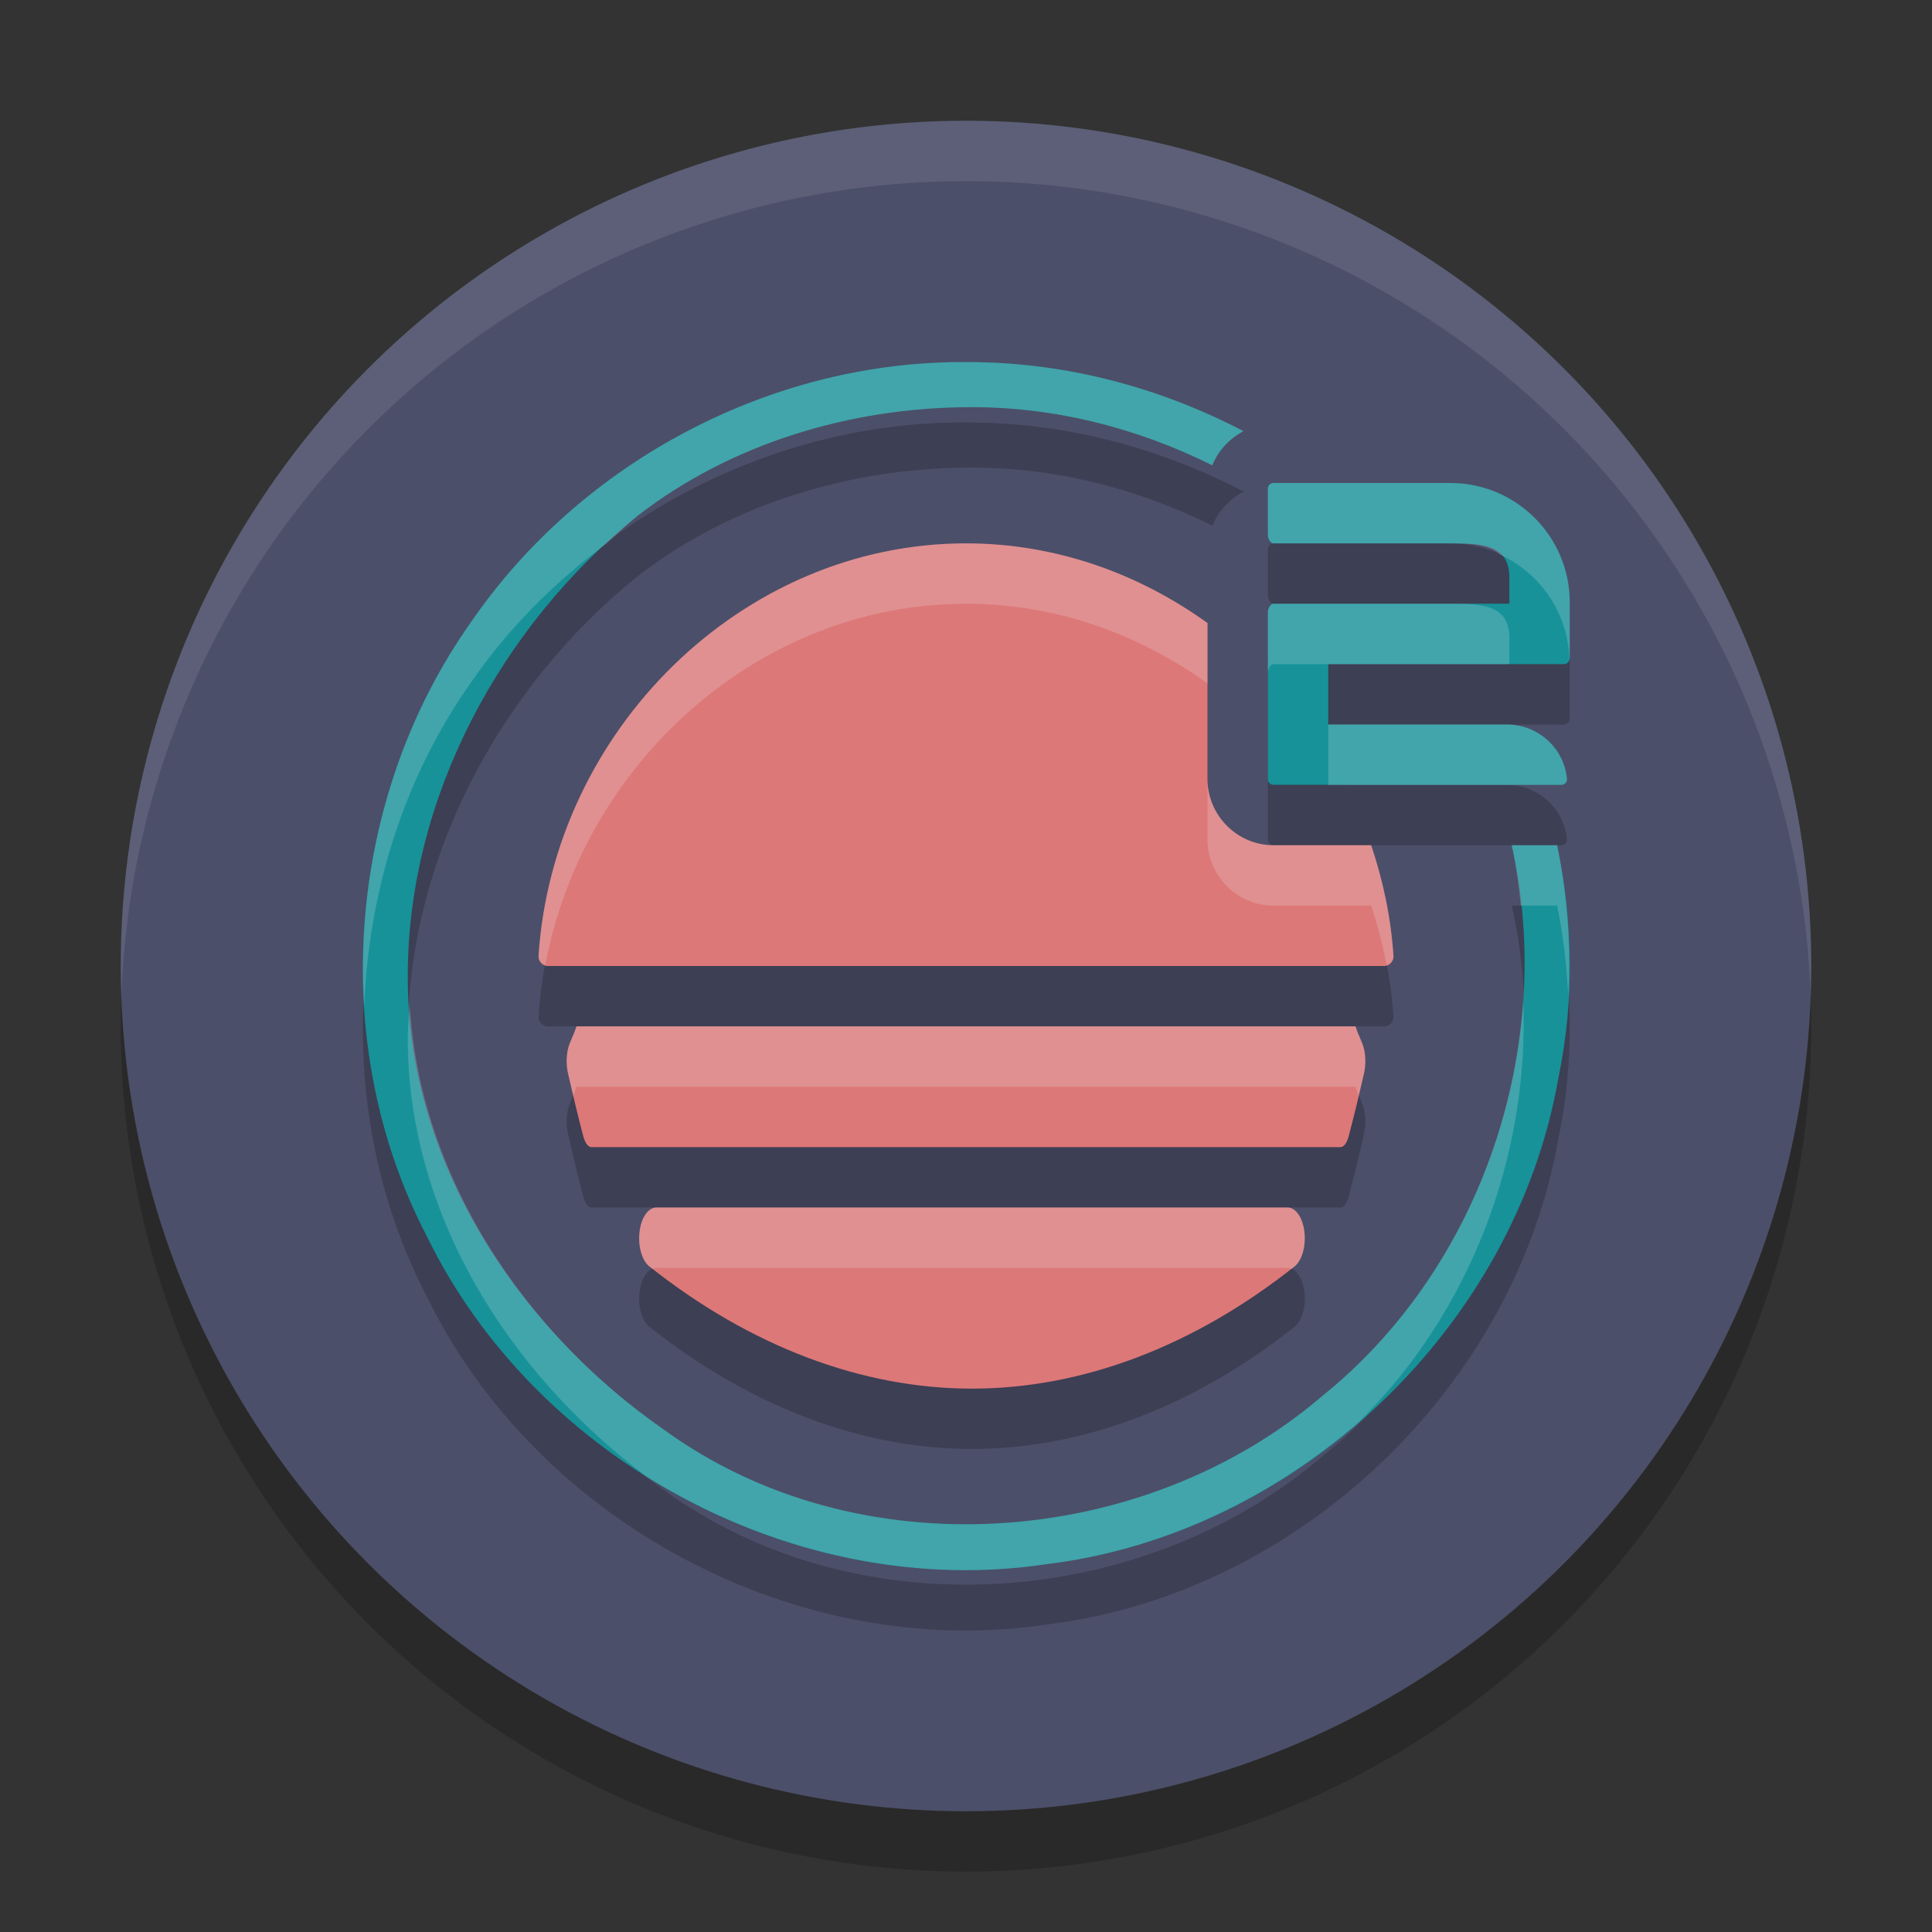 <svg xmlns="http://www.w3.org/2000/svg" width="32" height="32" version="1.1">
 <rect width="100%" height="100%" fill="#333333" stroke="none"/>
 <circle style="opacity:0.2" cx="16" cy="17" r="14"/>
 <circle style="fill:#4c4f69" cx="16" cy="16" r="14"/>
 <path style="opacity:0.2" d="m 16.045,6.998 c -3.239,-0.039 -6.403,1.633 -8.236,4.295 -2.075,2.922 -2.4,6.988 -0.742,10.176 1.817,3.737 6.144,6.056 10.262,5.439 4.169,-0.503 7.774,-3.928 8.488,-8.076 0.261,-1.264 0.237,-2.571 -0.025,-3.832 h -0.752 c 0.741,3.305 -0.482,6.985 -3.139,9.123 -2.981,2.55 -7.704,2.888 -10.906,0.555 -2.441,-1.695 -4.26,-4.48 -4.24,-7.521 0.001,-2.94 1.539,-5.786 3.807,-7.613 1.55,-1.201 3.523,-1.788 5.471,-1.799 1.41,-0.012 2.796,0.339 4.049,0.963 0.097,-0.246 0.284,-0.442 0.516,-0.566 C 19.193,7.41 17.638,6.999 16.045,6.998 Z m 5.047,2.002 c -0.051,0 -0.092,0.041 -0.092,0.092 v 0.771 c 1.3e-4,0.051 0.041,0.137 0.092,0.137 h 2.965 C 24.59,10 25,10.037 25,10.57 v 0.43 h -3.908 c -0.051,0 -0.092,0.086 -0.092,0.137 v 2.77 c 0,0.051 0.041,0.094 0.092,0.094 h 4.771 c 0.054,-4.02e-4 0.095,-0.048 0.09,-0.102 -0.05,-0.515 -0.483,-0.9 -1,-0.898 H 22 v -1 h 3.908 c 0.051,0 0.092,-0.051 0.092,-0.102 V 10.978 C 26,9.886 25.114,9 24.021,9 Z m -5.092,1 c -3.729,0 -6.838,3.118 -7.08,6.832 -0.007,0.089 0.065,0.17 0.154,0.168 H 16 22.926 c 0.09,0.002 0.161,-0.079 0.154,-0.168 -0.041,-0.633 -0.172,-1.246 -0.369,-1.832 H 21.092 C 20.486,15 20,14.497 20,13.906 V 11.32 C 18.856,10.496 17.479,10 16,10 Z M 9.549,18 c -0.058,0.178 -0.111,0.252 -0.141,0.373 -0.029,0.129 -0.03,0.267 -0.002,0.396 0.08,0.357 0.165,0.709 0.254,1.047 0.03,0.114 0.081,0.184 0.137,0.184 h 12.406 c 0.055,0 0.107,-0.069 0.137,-0.184 0.089,-0.338 0.174,-0.689 0.254,-1.047 0.028,-0.13 0.027,-0.267 -0.002,-0.396 -0.029,-0.121 -0.083,-0.195 -0.141,-0.373 z m 1.322,3 c -0.134,0 -0.251,0.169 -0.279,0.404 -0.028,0.236 0.041,0.475 0.164,0.572 1.67,1.324 3.518,2.023 5.344,2.023 1.826,0 3.672,-0.699 5.342,-2.023 0.123,-0.097 0.191,-0.337 0.164,-0.572 -0.027,-0.235 -0.145,-0.404 -0.279,-0.404 z"/>
 <path style="fill:#179299" d="M 16.045 5.998 C 12.806 5.96 9.642 7.631 7.809 10.293 C 5.734 13.215 5.408 17.281 7.066 20.469 C 8.883 24.205 13.21 26.525 17.328 25.908 C 21.497 25.405 25.102 21.98 25.816 17.832 C 26.078 16.568 26.054 15.261 25.791 14 L 25.039 14 C 25.78 17.305 24.557 20.985 21.9 23.123 C 18.919 25.673 14.197 26.011 10.994 23.678 C 8.554 21.983 6.734 19.198 6.754 16.156 C 6.755 13.216 8.293 10.37 10.561 8.543 C 12.11 7.342 14.084 6.755 16.031 6.744 C 17.442 6.732 18.828 7.083 20.08 7.707 C 20.177 7.461 20.364 7.265 20.596 7.141 C 19.193 6.41 17.638 5.999 16.045 5.998 z"/>
 <path style="fill:#dd7878" d="M 16 9 C 12.271 9 9.162 12.118 8.92 15.832 C 8.913 15.921 8.985 16.002 9.074 16 L 16 16 L 22.926 16 C 23.015 16.002 23.087 15.921 23.08 15.832 C 23.039 15.199 22.908 14.586 22.711 14 L 21.092 14 C 20.486 14 20 13.498 20 12.906 L 20 10.32 C 18.856 9.496 17.479 9 16 9 z"/>
 <path style="fill:#dd7878" d="M 9.797,19 C 9.742,19 9.69,18.931 9.66,18.817 9.572,18.479 9.486,18.126 9.406,17.769 9.378,17.639 9.379,17.503 9.408,17.374 9.437,17.253 9.49,17.178 9.548,17 H 22.452 c 0.057,0.178 0.111,0.253 0.14,0.374 0.029,0.129 0.03,0.265 0.002,0.395 -0.08,0.357 -0.166,0.71 -0.255,1.048 C 22.31,18.931 22.258,19 22.203,19 Z"/>
 <path id="S" style="fill:#dd7878" d="m 16.099,23 c -1.826,0 -3.673,-0.7 -5.343,-2.024 -0.123,-0.097 -0.191,-0.336 -0.163,-0.572 C 10.62,20.168 10.737,20 10.871,20 h 10.456 c 0.134,0 0.251,0.169 0.278,0.404 0.027,0.235 -0.04,0.474 -0.163,0.572 C 19.772,22.3 17.925,23 16.099,23 Z"/>
 <path style="fill:#179299" d="M 21.092,12.999 C 21.041,12.999 21,12.957 21,12.906 v -2.77 c 0,-0.051 0.041,-0.137 0.092,-0.137 h 3.908 V 9.571 c 0,-0.534 -0.411,-0.571 -0.944,-0.571 h -2.964 c -0.051,0 -0.092,-0.085 -0.092,-0.136 V 8.092 C 21,8.041 21.041,8 21.092,8 h 2.93 c 1.093,0 1.978,0.886 1.978,1.978 v 0.92 c 0,0.051 -0.041,0.102 -0.092,0.102 H 22 V 12 h 2.953 c 0.517,-0.002 0.951,0.384 1.001,0.898 0.005,0.054 -0.037,0.101 -0.091,0.102 z"/>
 <path style="fill:#eff1f5;opacity:0.1" d="M 16 2 A 14 14 0 0 0 2 16 A 14 14 0 0 0 2.01 16.516 A 14 14 0 0 1 16 3 A 14 14 0 0 1 29.99 16.484 A 14 14 0 0 0 30 16 A 14 14 0 0 0 16 2 z"/>
 <path style="fill:#eff1f5;opacity:0.2" d="M 16.045 5.998 C 12.806 5.96 9.642 7.631 7.809 10.293 C 6.499 12.137 5.89 14.437 6.033 16.684 C 6.101 14.766 6.693 12.864 7.809 11.293 C 8.421 10.404 9.192 9.637 10.055 8.996 C 10.221 8.842 10.385 8.685 10.561 8.543 C 12.11 7.342 14.084 6.755 16.031 6.744 C 17.442 6.732 18.828 7.083 20.08 7.707 C 20.177 7.461 20.364 7.265 20.596 7.141 C 19.193 6.41 17.638 5.999 16.045 5.998 z M 21.092 8 C 21.041 8 21 8.041 21 8.092 L 21 8.863 C 21 8.914 21.041 9 21.092 9 L 24.021 9 L 24.057 9 C 24.402 9 24.682 9.03 24.846 9.186 C 25.507 9.49 25.97 10.146 25.994 10.916 C 25.995 10.91 26 10.905 26 10.898 L 26 9.979 C 26 8.886 25.114 8 24.021 8 L 21.092 8 z M 16 9 C 12.271 9 9.162 12.118 8.92 15.832 C 8.915 15.905 8.967 15.959 9.033 15.98 C 9.655 12.654 12.561 10 16 10 C 17.479 10 18.856 10.496 20 11.32 L 20 10.32 C 18.856 9.496 17.479 9 16 9 z M 21.092 10 C 21.041 10 21 10.086 21 10.137 L 21 11.137 C 21 11.086 21.041 11 21.092 11 L 22 11 L 25 11 L 25 10.57 C 25 10.037 24.59 10 24.057 10 L 21.092 10 z M 22 12 L 22 13 L 24.953 13 L 25.863 13 C 25.917 13 25.958 12.952 25.953 12.898 C 25.903 12.384 25.47 11.998 24.953 12 L 22 12 z M 20 12.906 L 20 13.906 C 20 14.498 20.486 15 21.092 15 L 22.711 15 C 22.818 15.319 22.901 15.648 22.965 15.982 C 23.032 15.962 23.086 15.906 23.08 15.832 C 23.039 15.199 22.908 14.586 22.711 14 L 21.092 14 C 20.486 14 20 13.498 20 12.906 z M 25.039 14 C 25.113 14.33 25.154 14.665 25.189 15 L 25.791 15 C 25.894 15.493 25.948 15.993 25.975 16.494 C 26.018 15.66 25.962 14.82 25.791 14 L 25.039 14 z M 25.229 16.564 C 25.061 19.078 23.881 21.529 21.9 23.123 C 18.919 25.673 14.197 26.011 10.994 23.678 C 8.685 22.074 6.952 19.491 6.787 16.643 C 6.777 16.814 6.754 16.984 6.754 17.156 C 6.734 20.078 8.421 22.751 10.717 24.461 C 12.672 25.68 15.032 26.252 17.328 25.908 C 19.244 25.677 21.036 24.823 22.488 23.57 C 24.344 21.757 25.338 19.147 25.229 16.564 z M 9.549 17 C 9.491 17.178 9.437 17.252 9.408 17.373 C 9.379 17.502 9.379 17.64 9.406 17.77 C 9.435 17.896 9.467 18.016 9.496 18.141 C 9.516 18.095 9.527 18.067 9.549 18 L 22.451 18 C 22.473 18.067 22.484 18.095 22.504 18.141 C 22.534 18.016 22.565 17.896 22.594 17.77 C 22.622 17.64 22.621 17.502 22.592 17.373 C 22.563 17.252 22.509 17.178 22.451 17 L 16 17 L 9.549 17 z M 10.871 20 C 10.737 20 10.62 20.169 10.592 20.404 C 10.564 20.64 10.633 20.879 10.756 20.977 C 10.774 20.991 10.794 21.003 10.812 21.018 C 10.832 21.01 10.851 21 10.871 21 L 21.326 21 C 21.347 21 21.365 21.01 21.385 21.018 C 21.403 21.003 21.423 20.991 21.441 20.977 C 21.564 20.879 21.633 20.64 21.605 20.404 C 21.578 20.169 21.461 20 21.326 20 L 10.871 20 z"/>
</svg>

